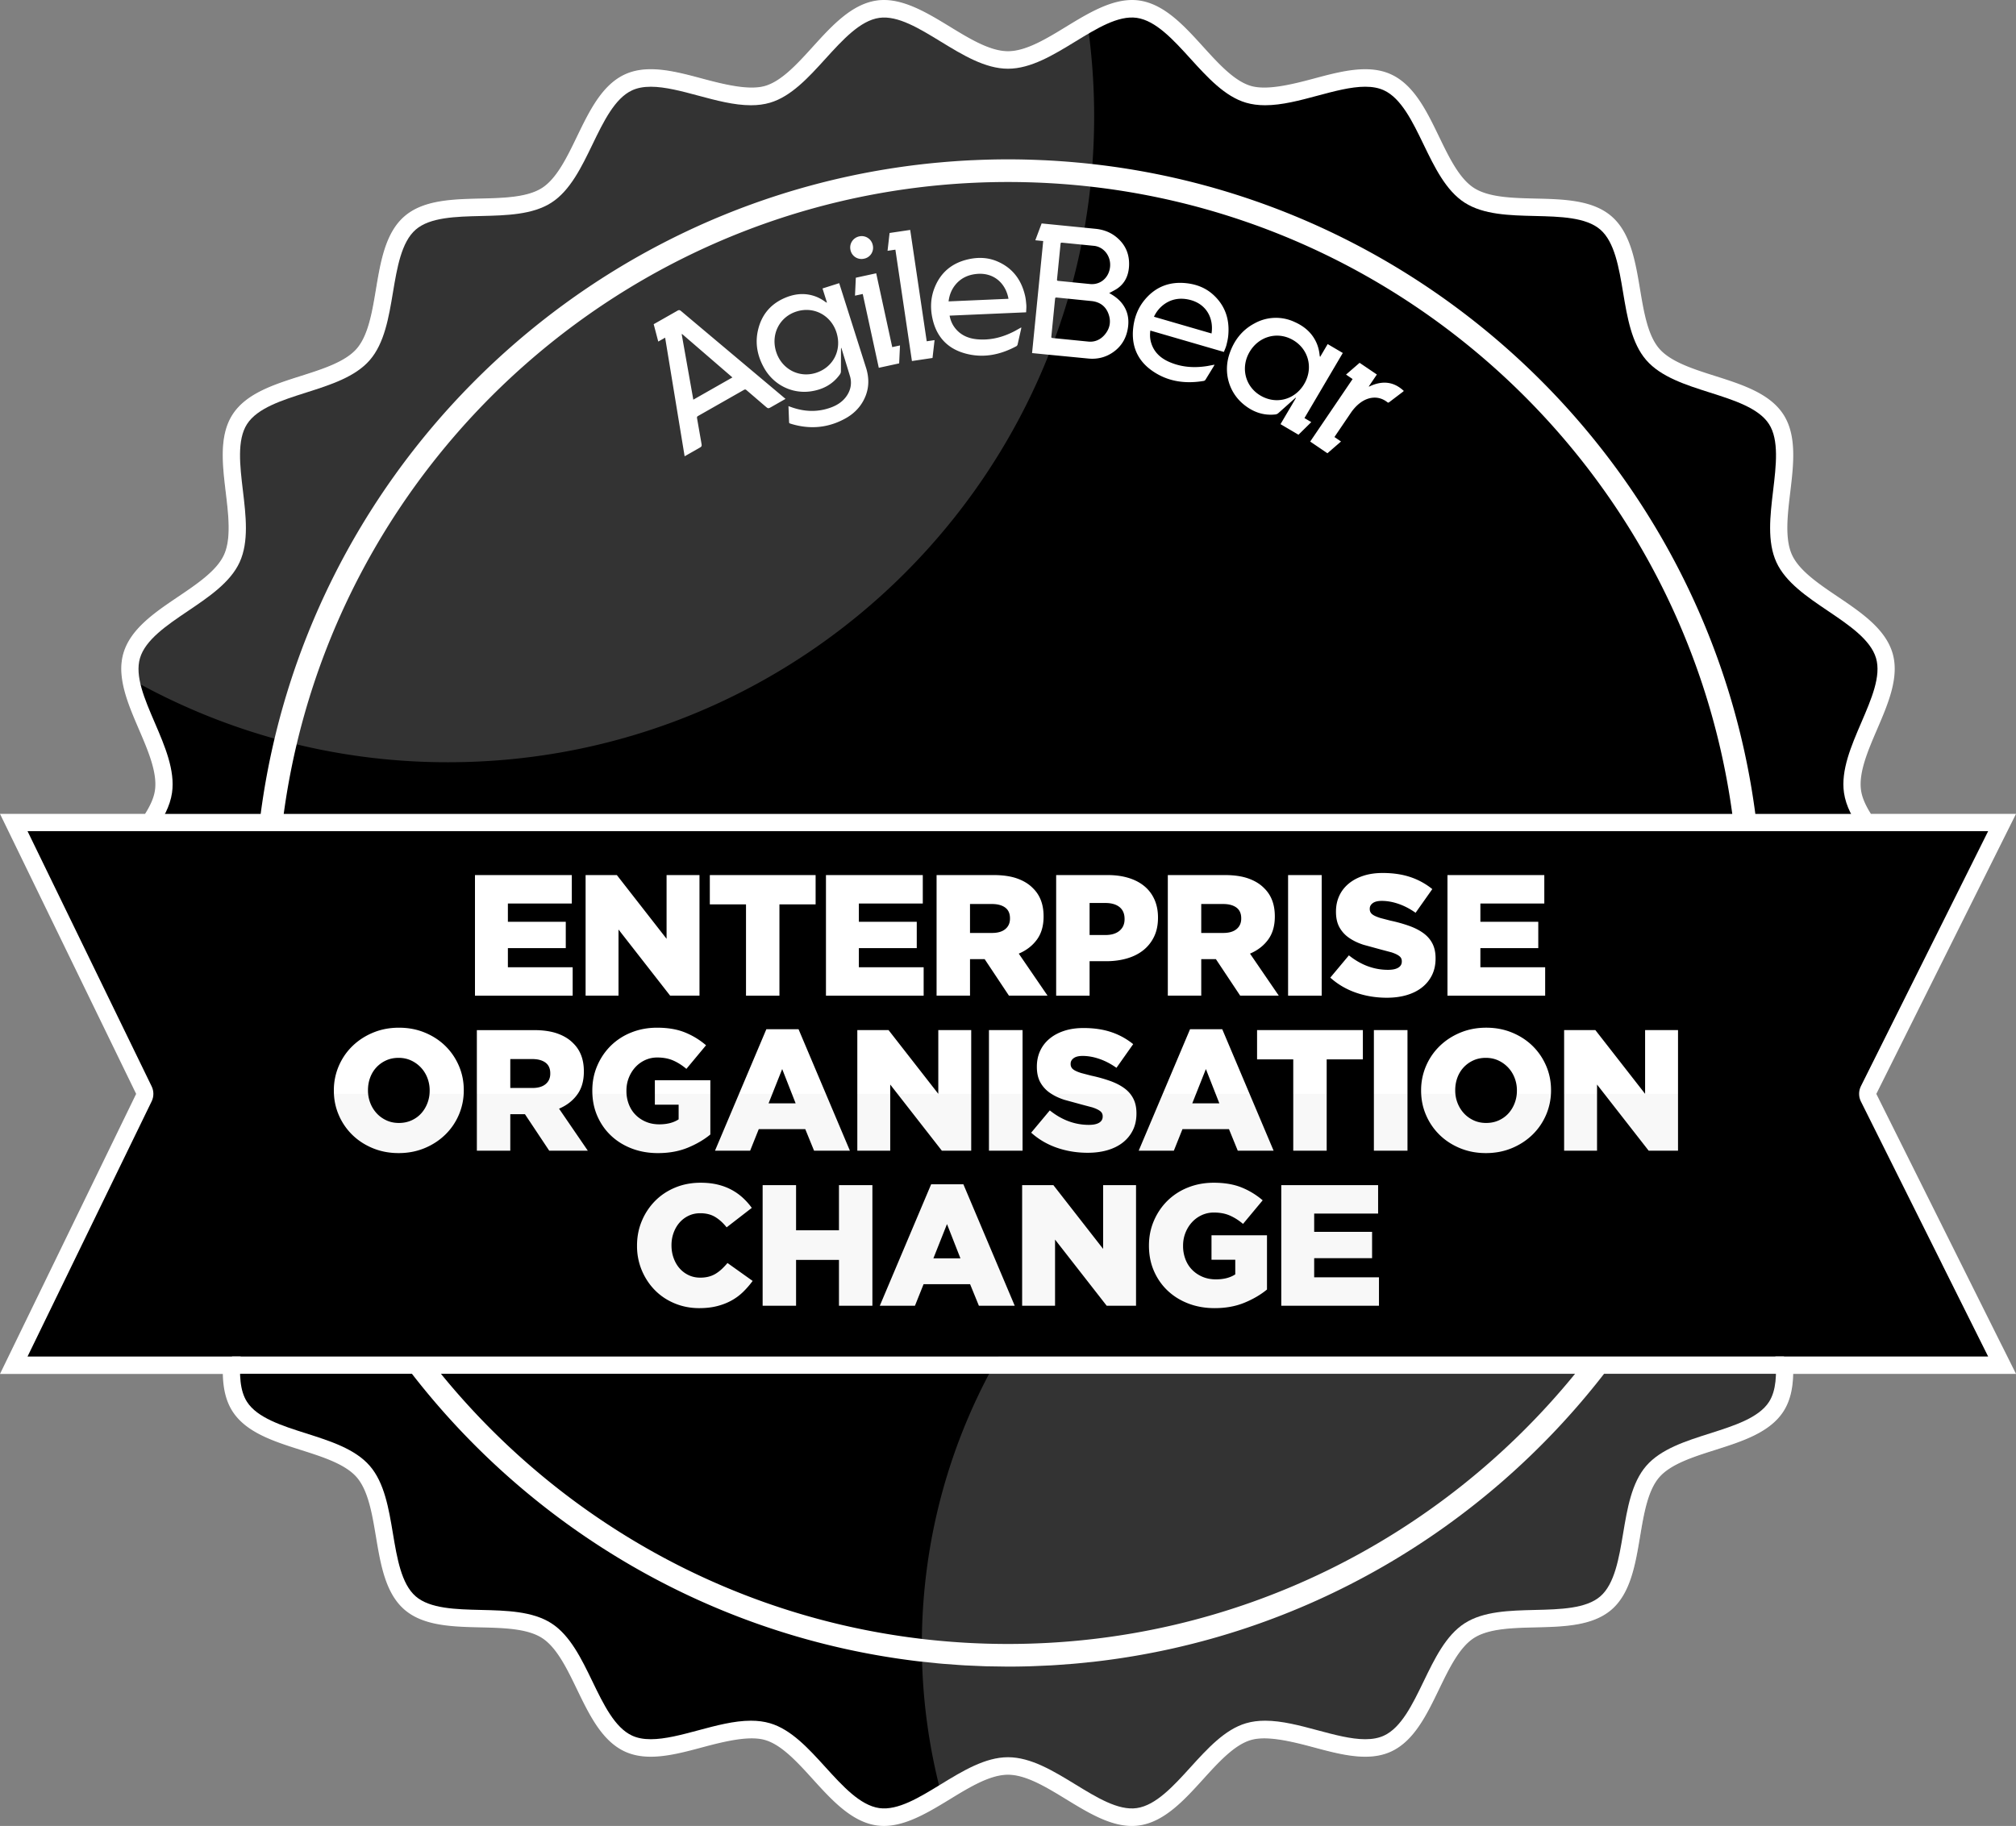 <svg xmlns="http://www.w3.org/2000/svg" width="234" height="212"  xmlns:v="https://vecta.io/nano"><rect width="100%" height="100%" fill="#808080" stroke="none"/><path fill="#fff" d="M217.788 127.005L234 94.495h-16.84c-.584-.927-1.02-1.848-1.147-2.742-.293-2.054.803-4.602 1.862-7.067 1.283-2.986 2.61-6.074 1.798-8.844-.831-2.833-3.649-4.736-6.375-6.575-2.191-1.479-4.458-3.009-5.294-4.839-.853-1.867-.526-4.608-.209-7.258.387-3.241.787-6.591-.787-9.037-1.586-2.464-4.814-3.49-7.936-4.482-2.531-.804-5.149-1.636-6.479-3.171-1.335-1.54-1.789-4.254-2.228-6.88-.54-3.227-1.097-6.563-3.305-8.479s-5.58-1.991-8.845-2.068c-2.664-.063-5.418-.128-7.137-1.236-1.7-1.095-2.893-3.563-4.046-5.951-1.428-2.956-2.905-6.011-5.578-7.235-.873-.399-1.853-.594-2.996-.594-1.92 0-4.014.562-6.038 1.106-2.624.704-5.414 1.362-7.232.831-1.919-.563-3.752-2.582-5.524-4.534-2.215-2.44-4.505-4.964-7.44-5.382-2.812-.395-5.699 1.343-8.461 3.032-2.297 1.405-4.673 2.857-6.762 2.857s-4.465-1.453-6.762-2.857c-2.761-1.688-5.653-3.427-8.461-3.032C98.842.476 96.551 3 94.336 5.439c-1.772 1.953-3.604 3.971-5.524 4.534-1.817.533-4.608-.126-7.231-.831-2.024-.544-4.118-1.106-6.038-1.106-1.143 0-2.124.194-2.997.594-2.673 1.223-4.15 4.279-5.578 7.234-1.153 2.387-2.346 4.856-4.046 5.951-1.718 1.107-4.473 1.172-7.137 1.236-3.266.077-6.643.157-8.845 2.068-2.208 1.915-2.765 5.251-3.305 8.478-.438 2.625-.892 5.34-2.227 6.88-1.33 1.534-3.948 2.367-6.48 3.171-3.122.993-6.35 2.019-7.936 4.482-1.575 2.446-1.174 5.797-.787 9.038.316 2.65.644 5.391-.209 7.257-.837 1.83-3.104 3.36-5.295 4.839-2.726 1.839-5.544 3.742-6.375 6.575-.812 2.771.515 5.858 1.798 8.845 1.059 2.465 2.154 5.013 1.861 7.067-.127.894-.562 1.815-1.147 2.742H0l15.803 32.511L0 159.517h25.863c.036 1.596.32 3.092 1.128 4.349 1.586 2.464 4.814 3.49 7.936 4.482 2.532.805 5.15 1.637 6.48 3.171 1.334 1.54 1.788 4.254 2.227 6.879.54 3.227 1.097 6.564 3.305 8.479s5.58 1.991 8.845 2.068c2.664.063 5.418.128 7.137 1.236 1.7 1.095 2.893 3.563 4.046 5.951 1.428 2.956 2.905 6.012 5.578 7.235.873.399 1.854.594 2.997.594 1.919 0 4.013-.562 6.037-1.106 2.624-.704 5.413-1.364 7.232-.831 1.919.563 3.752 2.582 5.524 4.534 2.215 2.44 4.506 4.964 7.441 5.382 2.803.397 5.699-1.343 8.46-3.032 2.297-1.404 4.673-2.857 6.763-2.857s4.465 1.453 6.763 2.857c2.485 1.52 5.055 3.091 7.614 3.091a6.15 6.15 0 0 0 .847-.059c2.935-.418 5.226-2.942 7.441-5.382 1.772-1.953 3.605-3.971 5.524-4.534 1.819-.533 4.607.127 7.231.831 2.024.544 4.118 1.106 6.038 1.106 1.143 0 2.123-.194 2.996-.594 2.673-1.223 4.15-4.279 5.578-7.235 1.154-2.387 2.347-4.856 4.046-5.951 1.718-1.107 4.473-1.172 7.137-1.236 3.266-.077 6.643-.157 8.846-2.068s2.765-5.252 3.305-8.479c.439-2.625.893-5.34 2.227-6.879s3.948-2.366 6.479-3.171c3.122-.992 6.351-2.019 7.937-4.483.809-1.256 1.092-2.753 1.128-4.35H234l-16.212-32.51z"/><path d="M215.999 127.891c-.281-.562-.281-1.223 0-1.785l14.769-29.607h-14.676c-1.023-1.428-1.837-2.903-2.059-4.459-.372-2.609.836-5.419 2.005-8.137 1.196-2.782 2.326-5.41 1.717-7.489-.628-2.14-3.143-3.837-5.574-5.478-2.42-1.633-4.924-3.322-5.994-5.663-1.087-2.377-.726-5.401-.377-8.325.345-2.888.702-5.875-.483-7.714-1.196-1.858-4.076-2.773-6.86-3.658-2.795-.888-5.686-1.807-7.385-3.766-1.704-1.964-2.205-4.96-2.689-7.858-.481-2.877-.979-5.852-2.643-7.295-1.659-1.438-4.67-1.51-7.582-1.579-2.94-.069-5.981-.142-8.172-1.553-2.173-1.399-3.49-4.125-4.764-6.76s-2.591-5.361-4.609-6.284c-.606-.277-1.314-.412-2.164-.412-1.656 0-3.62.527-5.52 1.038-2.039.547-4.147 1.113-6.092 1.113-.817 0-1.543-.097-2.221-.295-2.459-.721-4.484-2.951-6.442-5.107-1.977-2.177-4.021-4.428-6.242-4.745-2.156-.307-4.672 1.252-7.135 2.757-2.534 1.549-5.153 3.15-7.806 3.15s-5.272-1.601-7.805-3.149c-2.462-1.505-4.977-3.059-7.136-2.757-2.221.317-4.265 2.568-6.242 4.745-1.958 2.156-3.983 4.386-6.442 5.107-.678.199-1.404.295-2.221.295-1.945 0-4.053-.566-6.091-1.113-1.899-.51-3.863-1.037-5.519-1.037-.85 0-1.558.135-2.165.412-2.018.923-3.335 3.648-4.609 6.284s-2.591 5.361-4.764 6.76c-2.191 1.411-5.232 1.483-8.172 1.553-2.912.069-5.923.141-7.582 1.579-1.664 1.443-2.162 4.418-2.643 7.295-.484 2.897-.985 5.894-2.689 7.858-1.699 1.959-4.589 2.877-7.385 3.766-2.784.885-5.664 1.799-6.86 3.658-1.185 1.839-.828 4.826-.483 7.714.349 2.924.71 5.948-.377 8.324-1.071 2.341-3.574 4.03-5.995 5.663-2.432 1.641-4.947 3.338-5.574 5.478-.609 2.079.521 4.707 1.717 7.49 1.168 2.717 2.376 5.527 2.004 8.136-.222 1.556-1.036 3.031-2.059 4.459H3.196l14.405 29.625c.269.552.269 1.197 0 1.749L3.196 157.499h24.737c-.163 2.037-.109 3.946.74 5.264 1.196 1.858 4.076 2.773 6.86 3.658 2.795.888 5.686 1.807 7.385 3.766 1.704 1.964 2.205 4.96 2.689 7.858.481 2.877.979 5.852 2.643 7.295 1.659 1.438 4.67 1.51 7.582 1.579 2.94.069 5.981.142 8.173 1.553 2.173 1.399 3.49 4.125 4.764 6.76s2.591 5.361 4.61 6.284c.606.277 1.314.412 2.164.412 1.656 0 3.62-.527 5.519-1.037 2.039-.547 4.147-1.113 6.092-1.113.817 0 1.543.097 2.221.295 2.459.721 4.484 2.951 6.442 5.107 1.977 2.177 4.021 4.428 6.243 4.745 2.163.303 4.672-1.252 7.135-2.757 2.533-1.549 5.153-3.15 7.806-3.15s5.272 1.601 7.806 3.15c2.462 1.505 4.98 3.068 7.135 2.757 2.221-.316 4.266-2.567 6.243-4.745 1.958-2.156 3.983-4.386 6.442-5.107.678-.199 1.404-.295 2.221-.295 1.945 0 4.053.566 6.091 1.113 1.899.51 3.863 1.038 5.519 1.038.85 0 1.558-.135 2.164-.412 2.019-.923 3.336-3.649 4.61-6.284s2.591-5.361 4.764-6.76c2.191-1.411 5.232-1.483 8.172-1.553 2.913-.069 5.924-.141 7.583-1.579s2.162-4.418 2.643-7.295c.484-2.897.985-5.893 2.689-7.858 1.699-1.958 4.589-2.877 7.384-3.765 2.785-.885 5.664-1.8 6.861-3.659.849-1.318.902-3.228.74-5.265h24.701l-14.77-29.608z"/><path fill="#fff" d="M66.471 112.299h-7.52v-2.22h6.72v-3.06h-6.72v-2.12h7.42v-3.3h-11.24v14h11.34v-3.3zm5.32-4.381l5.993 7.68h3.407v-14h-3.82v7.4l-5.772-7.4h-3.627v14h3.82v-7.68zm14.799 7.681h3.88v-10.6h4.2v-3.4H82.39v3.4h4.2v10.6zm20.62-3.3h-7.52v-2.22h6.72v-3.06h-6.72v-2.12h7.42v-3.3H95.87v14h11.34v-3.3zm5.38-.941h1.7l2.82 4.24h4.48l-3.34-4.88c.88-.373 1.58-.913 2.1-1.62s.78-1.6.78-2.68v-.04c0-1.373-.414-2.46-1.24-3.26-.467-.48-1.073-.853-1.82-1.12s-1.66-.4-2.74-.4h-6.62v14h3.88v-4.24zm0-6.4h2.54c.653 0 1.167.137 1.54.41s.56.69.56 1.25v.04c0 .507-.18.91-.54 1.21s-.874.45-1.54.45h-2.56v-3.36zm13.88 6.641h1.92c.867 0 1.67-.106 2.41-.32s1.376-.533 1.91-.96.95-.953 1.25-1.58.45-1.353.45-2.18v-.04c0-.773-.137-1.466-.41-2.08s-.664-1.13-1.17-1.55-1.12-.74-1.84-.96-1.52-.33-2.4-.33h-6v14h3.88v-4zm0-6.76h1.82c.707 0 1.257.157 1.65.472s.59.774.59 1.377v.041c0 .563-.197 1.009-.59 1.337s-.937.493-1.63.493h-1.84v-3.72zm12.96 6.519h1.7l2.82 4.24h4.48l-3.34-4.88c.88-.373 1.58-.913 2.1-1.62s.78-1.6.78-2.68v-.04c0-1.373-.414-2.46-1.24-3.26-.467-.48-1.073-.853-1.82-1.12s-1.66-.4-2.74-.4h-6.62v14h3.88v-4.24zm0-6.4h2.54c.653 0 1.167.137 1.54.41s.56.69.56 1.25v.04c0 .507-.18.91-.54 1.21s-.874.45-1.54.45h-2.56v-3.36zm13.98-3.359h-3.9v14h3.9v-14zm8.889 10.75c-.273.167-.67.25-1.19.25-1.627 0-3.14-.56-4.54-1.68l-2.16 2.586c.866.778 1.863 1.362 2.99 1.751s2.316.583 3.57.583c.853 0 1.626-.104 2.32-.31s1.287-.506 1.78-.898a4.11 4.11 0 0 0 1.15-1.428c.273-.559.41-1.198.41-1.917v-.04c0-.652-.12-1.214-.36-1.687s-.587-.875-1.04-1.208-1.003-.616-1.65-.849a17.07 17.07 0 0 0-2.17-.609l-1.19-.31c-.313-.1-.56-.199-.74-.299s-.307-.209-.38-.33a.78.78 0 0 1-.11-.419v-.04c0-.253.117-.466.35-.639s.583-.26 1.05-.26c.626 0 1.276.117 1.95.35s1.33.577 1.97 1.03l1.94-2.749a8.09 8.09 0 0 0-2.55-1.398c-.94-.315-2.01-.473-3.21-.473-.84 0-1.593.11-2.26.33s-1.237.529-1.71.928-.833.872-1.08 1.418-.37 1.145-.37 1.797v.04c0 .719.137 1.321.41 1.807a3.61 3.61 0 0 0 1.12 1.218c.473.327 1.03.593 1.67.799l2.08.569 1.17.31c.3.101.54.203.72.31s.303.216.37.329a.75.75 0 0 1 .1.39v.04c0 .305-.136.542-.41.708zm17.051-.05h-7.52v-2.22h6.72v-3.06h-6.72v-2.12h7.42v-3.3h-11.24v14h11.34v-3.3zm-127.659 9.139c-.667-.653-1.46-1.17-2.38-1.55s-1.92-.57-3-.57-2.08.19-3 .57-1.72.9-2.4 1.56-1.21 1.433-1.59 2.32a7.11 7.11 0 0 0-.57 2.83v.04c0 1 .19 1.94.57 2.82a7.15 7.15 0 0 0 1.57 2.3c.667.653 1.46 1.17 2.38 1.55s1.92.57 3 .57 2.08-.19 3-.57 1.72-.9 2.4-1.56 1.21-1.433 1.59-2.32a7.11 7.11 0 0 0 .57-2.83v-.04c0-1-.19-1.94-.57-2.82s-.904-1.646-1.57-2.3zm-1.82 5.201a3.98 3.98 0 0 1-.261 1.44c-.174.454-.415.85-.722 1.19s-.682.61-1.123.81-.929.3-1.464.3-1.023-.103-1.464-.31-.819-.483-1.133-.83-.559-.747-.732-1.2a3.98 3.98 0 0 1-.26-1.44v-.04c0-.506.083-.986.25-1.44s.407-.85.722-1.19.689-.61 1.124-.81.919-.3 1.454-.3 1.023.103 1.464.31a3.67 3.67 0 0 1 1.143.83c.321.347.568.747.742 1.2a3.99 3.99 0 0 1 .261 1.44v.04zm17.119.46c.52-.707.78-1.6.78-2.68v-.04c0-1.373-.414-2.46-1.24-3.26-.467-.48-1.073-.853-1.82-1.12s-1.66-.4-2.74-.4h-6.62v14h3.88v-4.24h1.7l2.82 4.24h4.48l-3.34-4.88c.881-.373 1.58-.913 2.1-1.62zm-3.12-2.44c0 .507-.18.91-.54 1.21s-.874.45-1.54.45h-2.56v-3.36h2.54c.653 0 1.167.137 1.54.41s.56.69.56 1.25v.04zm15.94 8.6c1.013-.413 1.893-.927 2.64-1.54v-6.3h-6.44v2.84h2.76v1.7c-.588.387-1.337.58-2.247.58-.562 0-1.074-.097-1.535-.29s-.863-.46-1.204-.8-.605-.75-.792-1.23a4.24 4.24 0 0 1-.281-1.56v-.04c0-.533.093-1.033.28-1.5s.44-.873.76-1.22.697-.62 1.13-.82a3.32 3.32 0 0 1 1.41-.3c.693 0 1.303.113 1.83.34s1.043.553 1.55.98l2.28-2.74c-.747-.64-1.57-1.14-2.47-1.5s-1.97-.54-3.21-.54c-1.08 0-2.083.187-3.008.56a7.12 7.12 0 0 0-2.383 1.55c-.663.66-1.184 1.434-1.562 2.32s-.567 1.837-.567 2.85v.04c0 1.067.193 2.043.58 2.93s.92 1.65 1.6 2.29 1.483 1.137 2.41 1.49 1.937.53 3.03.53c1.279-.001 2.426-.207 3.439-.62zm14.68.34h4.16l-5.96-14.1h-3.74l-5.96 14.1h4.08l1-2.5h5.4l1.02 2.5zm-5.28-5.5l1.58-3.98 1.56 3.98h-3.14zm19.7-1.1l-5.772-7.4H99.51v14h3.82v-7.68l5.993 7.68h3.407v-14h-3.82v7.4zm5.88 6.6h3.9v-14h-3.9v14zm15.72-7.247c-.454-.333-1.003-.616-1.65-.849a17.07 17.07 0 0 0-2.17-.609l-1.19-.31c-.313-.1-.56-.199-.74-.299s-.307-.209-.38-.33a.78.78 0 0 1-.11-.419v-.04c0-.253.117-.466.35-.639s.583-.26 1.05-.26c.626 0 1.276.117 1.95.35s1.33.577 1.97 1.03l1.94-2.749a8.09 8.09 0 0 0-2.55-1.398c-.94-.315-2.01-.473-3.21-.473-.84 0-1.593.11-2.26.33s-1.237.529-1.71.928-.833.872-1.08 1.418-.37 1.145-.37 1.797v.04c0 .719.137 1.321.41 1.807a3.61 3.61 0 0 0 1.12 1.218c.473.327 1.03.593 1.67.799l2.08.569 1.17.31c.3.101.54.203.72.31s.303.216.37.329a.75.75 0 0 1 .1.39v.04c0 .306-.137.543-.41.709s-.67.25-1.19.25c-1.627 0-3.14-.56-4.54-1.68l-2.16 2.586c.866.778 1.863 1.362 2.99 1.751s2.316.583 3.57.583c.853 0 1.626-.104 2.32-.31s1.287-.506 1.78-.898a4.11 4.11 0 0 0 1.15-1.428c.273-.559.41-1.198.41-1.917v-.04c0-.652-.12-1.214-.36-1.687s-.587-.876-1.04-1.209zm7.62-6.853l-5.96 14.1h4.08l1-2.5h5.4l1.02 2.5h4.16l-5.96-14.1h-3.74zm.26 8.6l1.58-3.98 1.56 3.98h-3.14zm15.6 5.5v-10.6h4.2v-3.4h-12.28v3.4h4.2v10.6h3.88zm5.479 0h3.9v-14h-3.9v14zm18.421-12.161c-.667-.653-1.46-1.17-2.38-1.55s-1.92-.57-3-.57-2.08.19-3 .57-1.72.9-2.4 1.56-1.21 1.433-1.59 2.32a7.11 7.11 0 0 0-.57 2.83v.04c0 1 .19 1.94.57 2.82a7.15 7.15 0 0 0 1.57 2.3c.667.653 1.46 1.17 2.38 1.55s1.92.57 3 .57 2.08-.19 3-.57 1.72-.9 2.4-1.56 1.21-1.433 1.59-2.32a7.11 7.11 0 0 0 .57-2.83v-.04c0-1-.19-1.94-.57-2.82s-.904-1.646-1.57-2.3zm-1.821 5.201a3.98 3.98 0 0 1-.261 1.44c-.174.454-.415.85-.722 1.19s-.682.61-1.123.81-.929.3-1.464.3-1.023-.103-1.464-.31-.819-.483-1.133-.83-.559-.747-.732-1.2a3.98 3.98 0 0 1-.26-1.44v-.04c0-.506.083-.986.25-1.44s.407-.85.722-1.19.689-.61 1.124-.81.919-.3 1.454-.3 1.023.103 1.464.31a3.67 3.67 0 0 1 1.143.83c.321.347.568.747.742 1.2a3.99 3.99 0 0 1 .261 1.44v.04zm14.881-7.04v7.4l-5.772-7.4h-3.627v14h3.82v-7.68l5.993 7.68h3.407v-14h-3.821zm-107.159 27.73a4.41 4.41 0 0 1-.7.54 3.03 3.03 0 0 1-.82.35c-.3.08-.63.12-.99.12-.494 0-.943-.097-1.35-.29s-.757-.457-1.05-.79-.523-.73-.69-1.19-.25-.95-.25-1.47v-.04c0-.506.083-.986.25-1.44s.397-.847.69-1.18a3.24 3.24 0 0 1 1.05-.79c.407-.193.856-.29 1.35-.29.68 0 1.26.147 1.74.44s.92.693 1.32 1.2l2.92-2.26c-.307-.427-.657-.82-1.05-1.18a6.42 6.42 0 0 0-1.32-.93c-.487-.26-1.023-.46-1.61-.6s-1.24-.21-1.96-.21c-1.067 0-2.05.187-2.95.56s-1.677.89-2.33 1.55a7.28 7.28 0 0 0-1.54 2.32c-.373.887-.56 1.837-.56 2.85v.04a7.26 7.26 0 0 0 .57 2.89c.38.887.893 1.653 1.54 2.3s1.41 1.15 2.29 1.51 1.82.54 2.82.54c.773 0 1.47-.08 2.09-.24s1.18-.38 1.68-.66a6.25 6.25 0 0 0 1.34-1 10.39 10.39 0 0 0 1.09-1.26l-2.92-2.08c-.214.253-.43.483-.65.69zm13.59-4.49h-4.98v-5.24h-3.88v14h3.88v-5.32h4.98v5.32h3.88v-14h-3.88v5.24zm10.7-5.34l-5.96 14.1h4.08l1-2.5h5.4l1.02 2.5h4.16l-5.96-14.1h-3.74zm.259 8.6l1.58-3.98 1.56 3.98h-3.14zm19.701-1.1l-5.772-7.4h-3.627v14h3.82v-7.68l5.993 7.68h3.407v-14h-3.82v7.4zm12.579 1.26h2.76v1.7c-.588.387-1.337.58-2.247.58-.562 0-1.074-.097-1.535-.29s-.863-.46-1.204-.8-.605-.75-.792-1.23a4.24 4.24 0 0 1-.281-1.56v-.04c0-.533.093-1.033.28-1.5s.44-.873.76-1.22.697-.62 1.13-.82a3.32 3.32 0 0 1 1.41-.3c.693 0 1.303.113 1.83.34s1.043.553 1.55.98l2.28-2.74c-.747-.64-1.57-1.14-2.47-1.5s-1.97-.54-3.21-.54c-1.08 0-2.083.187-3.008.56a7.12 7.12 0 0 0-2.383 1.55c-.663.66-1.184 1.434-1.562 2.32s-.567 1.837-.567 2.85v.04c0 1.067.193 2.043.58 2.93s.92 1.65 1.6 2.29 1.483 1.137 2.41 1.49 1.937.53 3.03.53c1.28 0 2.427-.207 3.44-.62s1.893-.927 2.64-1.54v-6.3h-6.44v2.84zm11.92-.18h6.72v-3.06h-6.72v-2.12h7.42v-3.3h-11.24v14h11.34v-3.3h-7.52v-2.22z"/><path opacity=".03" d="M215.999 127.891a2 2 0 0 1-.21-.893H17.803a2.01 2.01 0 0 1-.201.875L3.196 157.499h227.571l-14.768-29.608z"/><path opacity=".05" d="M173.347 94.499c-5.329-26.244-28.533-46-56.347-46s-51.019 19.756-56.347 46h112.694z"/><path opacity=".1" fill-rule="evenodd" d="M124.853 81.71c-.849-1.67-1.907-3.2-3.141-4.61-1.091-1.248-2.296-2.37-3.682-3.294-1.284-.856-2.689-1.177-4.219-.97-1.211.165-2.334.599-3.423 1.128-1.15.558-2.241 1.222-3.34 1.872l-2.538 1.383c-.5.229-1.015.426-1.484.724-1.342.853-2.153 2.061-2.427 3.617-.217 1.226-.067 2.422.357 3.589.165.456.394.863.808 1.14l.371.23.683.248c.021 0 .042-.002.061.002.566.144 1.144.188 1.724.198 1.051.017 2.095-.082 3.131-.23.908-.13 1.796-.084 2.681.145.745.193 1.478.42 2.189.71l2.218.929 4.082 1.848c.837.374 1.718.596 2.64.627.905.03 1.766-.136 2.542-.617 1.183-.733 1.782-1.855 2.065-3.169.148-.684.082-1.372-.05-2.053-.232-1.214-.689-2.35-1.248-3.447zm6.586-9.663c-.548-.52-1.103-.603-1.756-.224-.292.169-.567.384-.814.614l-1.281 1.276-1 .956c-.498.539-.899 1.146-1.118 1.854-.267.863-.129 1.647.483 2.334.275.307.599.551.954.757.27.157.539.32.855.371.48.078.94-.01 1.385-.187 1.103-.44 1.898-1.226 2.498-2.226l.324-.588.317-.867c.006-.041.008-.082.02-.121.181-.701.223-1.409.082-2.121-.14-.698-.42-1.328-.949-1.828zm-26.799-7.91c.103-.106.204-.228.26-.361l.495-1.277.659-1.987 1.373-3.073.427-.898c-.039.011-.061.034-.081.058l-1.875 2.348c-.488.621-.942 1.267-1.318 1.964l-.306.584-.308.844-.005.083c-.033.233-.084.466-.09.701-.011.376.077.728.352 1.007.135.138.282.145.417.007zm11.455 4.449c.251.325.561.571.979.644.36.062.708-.013 1.043-.137 1.021-.374 1.862-.998 2.538-1.84.321-.4.587-.842.632-1.362.05-.578.185-1.137.299-1.702l.228-1.486c.061-.891-.258-1.626-.983-2.186-.414-.32-.854-.439-1.368-.345-.456.083-.895.213-1.311.41-1.17.553-2.071 1.37-2.543 2.582l-.12.384c-.248 1.127-.302 2.26-.08 3.398.115.591.31 1.154.686 1.64zm-8.94-3.107c-.135.905-.043 1.795.21 2.672.144.502.341.981.668 1.397.214.275.482.464.838.52a4.49 4.49 0 0 0 2.807-.448c.583-.3 1.013-.742 1.174-1.398.269-1.098.396-2.213.398-3.341.002-.83-.064-1.652-.354-2.44-.166-.452-.404-.854-.817-1.135a.5.5 0 0 0-.449-.083c-.192.058-.387.112-.567.196-1.058.495-1.987 1.17-2.802 2.003-.398.407-.744.852-.981 1.482l-.125.575zm14.745 4.666c-.166.751-.152 1.496.163 2.21.322.734.874 1.168 1.7 1.211.702.036 1.335-.179 1.919-.546 1.037-.652 1.689-1.606 2.086-2.613.376-1.043.483-2.006.4-2.991-.069-.809-.25-1.588-.633-2.314-.31-.588-.821-.801-1.447-.794-.519.005-.901.29-1.227.663-.409.466-.696 1.011-.993 1.549-.333.599-.655 1.205-1.074 1.751-.43.562-.741 1.182-.894 1.874zm-18.365 5.165c1.134-.444 1.882-1.284 2.343-2.373l.125-.437c.246-1.177.187-2.337-.232-3.469-.186-.498-.461-.94-.903-1.26-.51-.37-.823-.37-1.279.003-.519.424-.954.927-1.357 1.458-.607.797-1.134 1.641-1.454 2.599-.209.634-.25 1.277-.111 1.929a2.15 2.15 0 0 0 2.868 1.55zm24.568-12.233a1.17 1.17 0 0 0 .266-.241c.272-.328.416-.718.527-1.12.196-.712.238-1.438.2-2.173-.058-1.128-.214-2.247-.386-3.363l-.193-1.19c-.011 0-.023-.001-.034-.003l-.064.238-.218.998a9.4 9.4 0 0 0-.186 2.002c.008.313-.006.635-.074.939l-.512 2.017c-.08.337-.128.685-.16 1.03-.025.278.035.548.224.771a.42.42 0 0 0 .61.095zm-7.461-4.978c.143.304.398.324.594.056a2.62 2.62 0 0 0 .363-.664l.504-1.628c.18-.691.328-1.392.375-2.105s.169-1.416.317-2.113l.133-.63-.035-.015-.739.984c-.399.564-.788 1.143-.999 1.804a22.24 22.24 0 0 0-.506 1.938c-.128.57-.211 1.154-.162 1.741a1.85 1.85 0 0 0 .155.632zm-9.136 1.183c.232.052.429-.03.564-.214a2.21 2.21 0 0 0 .287-.504c.225-.585.3-1.206.395-1.821.069-.447.084-.91.277-1.324l1.262-2.586.389-.734c-.035.008-.056.026-.073.047l-1.23 1.358c-.728.818-1.42 1.66-1.862 2.679-.256.592-.497 1.188-.598 1.829-.045.277-.063.552.022.826s.308.388.567.444zm21.795 6.255l-.202-1.036-.024.008-.209 1.515-.3 1.64c-.113.509-.413.94-.67 1.385-.196.342-.398.683-.51 1.065-.094.325-.019.525.253.675.366.201.684.144.925-.209.153-.225.283-.472.374-.728l.406-1.347a4.33 4.33 0 0 0 .146-.842c.042-.716-.067-1.423-.189-2.126z"/><g fill="#fff"><path opacity=".2" d="M117 206.019c2.09 0 4.465 1.452 6.763 2.856 2.485 1.519 5.055 3.09 7.614 3.09a6.15 6.15 0 0 0 .847-.059c2.935-.418 5.226-2.941 7.441-5.381 1.772-1.952 3.605-3.97 5.524-4.532 1.819-.532 4.607.127 7.231.831 2.024.544 4.118 1.106 6.038 1.106 1.143 0 2.123-.194 2.996-.594 2.673-1.223 4.15-4.278 5.578-7.232 1.154-2.386 2.347-4.854 4.046-5.949 1.718-1.107 4.473-1.172 7.137-1.235 3.266-.077 6.643-.157 8.846-2.067s2.765-5.25 3.305-8.477c.439-2.624.893-5.338 2.227-6.877 1.33-1.534 3.948-2.365 6.479-3.17 3.122-.992 6.351-2.018 7.937-4.481.809-1.256 1.092-2.752 1.128-4.348H234l-1.489-2.985a67.87 67.87 0 0 0-7.162-9.877l5.418 10.863H115.91c-5.659 9.875-8.91 21.304-8.91 33.5a67.48 67.48 0 0 0 2.533 18.303l.705-.427c2.297-1.406 4.672-2.858 6.762-2.858zm10-192.52c0-3.994-.319-7.912-.92-11.737a59.64 59.64 0 0 0-2.317 1.361c-2.297 1.404-4.673 2.856-6.762 2.856s-4.465-1.452-6.762-2.856c-2.761-1.688-5.653-3.426-8.461-3.031-2.935.418-5.226 2.941-7.44 5.38-1.772 1.952-3.604 3.97-5.524 4.533-1.817.533-4.608-.126-7.231-.831-2.024-.543-4.118-1.105-6.038-1.105-1.143 0-2.124.194-2.997.594-2.673 1.223-4.15 4.277-5.578 7.232-1.153 2.386-2.346 4.854-4.046 5.949-1.718 1.107-4.473 1.172-7.137 1.235-3.266.077-6.643.157-8.845 2.067-2.208 1.915-2.765 5.25-3.305 8.476-.438 2.625-.892 5.338-2.227 6.877-1.33 1.534-3.948 2.366-6.48 3.17-3.122.992-6.35 2.018-7.936 4.481-1.575 2.445-1.174 5.795-.787 9.035.316 2.649.644 5.39-.209 7.255-.837 1.83-3.104 3.359-5.295 4.837-2.726 1.839-5.544 3.741-6.375 6.573-.225.766-.274 1.559-.218 2.364A74.61 74.61 0 0 0 52 88.499c41.422 0 75-33.579 75-75z"/><path d="M215.862 94.499h-12.118c-5.113-38.776-35.715-69.629-74.374-75.125l-.244-.034c-1.244-.173-2.496-.319-3.755-.439l-.381-.034a87.58 87.58 0 0 0-3.752-.263l-.334-.013a87.23 87.23 0 0 0-3.905-.091h-.002a88.34 88.34 0 0 0-3.896.091l-.345.013a86.72 86.72 0 0 0-3.736.262l-.402.036a86.27 86.27 0 0 0-3.73.437l-.275.039c-38.649 5.5-69.244 36.351-74.356 75.122H18.138c-.344.678-.76 1.345-1.23 2h200.184a15.49 15.49 0 0 1-1.23-2.001zm-182.931 0c5.632-41.373 41.173-73.368 84.067-73.368s78.439 31.995 84.071 73.368H32.931zm-5.997 63a18.95 18.95 0 0 0-.064 2h20.942c13.991 18.053 34.876 30.506 58.671 33.37l.37.042 2.03.211.597.053 1.867.138.656.042 1.945.086.543.021 2.508.037c.84 0 1.678-.014 2.513-.037l.523-.02 1.97-.087.632-.04 1.898-.141.566-.05 2.072-.215.33-.038c23.801-2.861 44.692-15.315 58.686-33.372h20.943c.017-.641-.01-1.312-.064-2H26.934zm90.065 33.37c-26.529 0-50.246-12.244-65.82-31.37h131.643c-15.576 19.126-39.293 31.37-65.823 31.37zM100.281 30.036a1.29 1.29 0 0 0 1.022-1.572 1.31 1.31 0 0 0-1.562-1.021c-.722.153-1.175.842-1.029 1.559a1.3 1.3 0 0 0 1.569 1.034zm-2.874 2.84l-1.937.615.518 1.643c-.088-.015-.142-.052-.193-.09-.433-.315-.896-.565-1.411-.716-1.186-.353-2.326-.177-3.427.323-1.538.703-2.519 1.889-2.936 3.52-.42 1.619-.128 3.152.694 4.593 1.099 1.921 3.203 2.98 5.376 2.675 1.398-.198 2.58-.812 3.411-1.99a.61.61 0 0 0 .105-.329l.008-2.589c0-.044.011-.087.017-.13.01 0 .017-.001.028-.001v-.002l.008.027.998 3.271c.214.758.099 1.503-.331 2.18-.448.705-1.105 1.146-1.872 1.43-1.524.563-3.047.513-4.568-.018l-.376-.135.073 1.911c0 .041.074.097.124.112 2.246.711 4.414.534 6.475-.629.642-.364 1.185-.828 1.614-1.391.273-.363.5-.762.675-1.212.399-1.035.385-2.071.084-3.115l-3.157-9.953zm-2.691 10.411c-1.967.629-3.98-.431-4.624-2.435-.645-2.022.373-4.051 2.351-4.683 1.955-.625 3.925.375 4.61 2.316l.083.26-.003-.001c.56 1.983-.457 3.916-2.417 4.543zm-16.083-7.215l-1.556.886-1.202.682.53 2.017.799-.454 2.262 13.773 1.625-.924c.385-.22.389-.22.313-.653l-.497-2.847c-.023-.123.009-.188.1-.246l5.372-3.056c.096-.046.167-.042.263.042l2.19 1.88c.335.285.335.284.721.064l1.625-.925c-.055-.048-10.645-8.945-12.125-10.198-.14-.117-.245-.146-.42-.041zm.515 2.719l.027-.01c.033.025 5.835 5.036 5.838 5.039l-4.539 2.582c-.001-.005-1.34-7.553-1.348-7.594l.022-.017zm-.034-.064l.001.005-.004-.003v-.004l.003.002zm72.296 9.813l4.45-7.559-1.755-1.033-.875 1.486c-.047-.076-.053-.142-.06-.206-.055-.531-.18-1.044-.41-1.527-.53-1.119-1.423-1.85-2.53-2.335a5.11 5.11 0 0 0-4.585.164c-1.481.774-2.427 2.014-2.95 3.586-.697 2.1-.078 4.376 1.6 5.789 1.083.91 2.329 1.376 3.761 1.211a.63.63 0 0 0 .315-.145l1.932-1.724c.032-.027.071-.049.108-.073.006.005.013.013.019.019l-1.799 3.053 2.085 1.228 1.486-1.466-.792-.468zm-5.096-2.609c-1.784-1.043-2.34-3.249-1.276-5.067 1.071-1.831 3.261-2.43 5.053-1.38 1.771 1.037 2.343 3.172 1.356 4.979l-.137.234c-1.103 1.741-3.22 2.276-4.996 1.234zm-5.516-11.734c-.872-.784-1.925-1.187-3.077-1.315-1.943-.219-3.577.398-4.838 1.908-.792.944-1.214 2.055-1.35 3.268-.233 2.081.479 3.783 2.195 4.986 1.813 1.274 3.858 1.543 6.007 1.18.074-.012.155-.083.196-.149l.965-1.577c.027-.044.045-.093.075-.158l-.823.155c-1.538.248-3.042.148-4.479-.493-.98-.438-1.727-1.126-2.049-2.19-.142-.461-.165-.933-.098-1.432l8.538 2.481c.107-.281.226-.526.292-.789.092-.363.178-.736.212-1.109.179-1.871-.349-3.488-1.766-4.766zm-.173 4.519l-6.682-1.941a3.67 3.67 0 0 1 1.271-1.509c.857-.578 1.799-.698 2.786-.479 2.01.447 2.898 2.14 2.625 3.929zm18.279 6.174c-.008-.014-.017-.025-.021-.035l.931-1.374-2.003-1.358-1.575 1.366.762.519-4.922 7.258 2 1.359 1.577-1.367-.763-.519 1.96-2.891c.274-.383.589-.734.965-1.029.968-.758 2.197-.933 3.226-.115.088.07.146.037.216-.017l1.538-1.168c.05-.035.091-.076.149-.129-1.235-1.157-2.59-1.201-4.04-.5zm-57.203-13.161l-2.364.514-.097 2.083.9-.194 1.862 8.571 2.364-.514.097-2.083-.901.195-1.861-8.572zm28.05 1.725c.854-.62 1.233-1.498 1.296-2.53.083-1.394-.409-2.539-1.492-3.417-.699-.565-1.513-.854-2.4-.943l-6.252-.623-.733 1.954.916.089-1.292 13.009 2.025.201.001-.002 4.562.441c1.092.094 2.104-.188 2.988-.866.927-.714 1.42-1.68 1.567-2.828.137-1.084-.119-2.06-.851-2.892-.371-.419-.82-.735-1.342-1.022.083-.04.133-.063.181-.089.275-.159.568-.293.826-.482zm-1.553 5.437c-.479.549-1.111.83-1.832.771l-4.208-.418c-.142-.013-.137-.09-.125-.192l.43-4.343c.01-.108.032-.173.152-.168l4.083.411c.941.1 1.631.58 1.962 1.479.332.894.171 1.736-.462 2.46zm.65-7.916c-.119 1.214-1.053 2.083-2.246 2.009-.008 0-3.584-.356-3.785-.375-.141-.014-.134-.089-.125-.193l.406-4.077c.009-.111.031-.173.15-.168l3.798.377c1.141.165 1.916 1.243 1.802 2.427zm-13.076-.621c-1.078-.466-2.207-.508-3.336-.26-1.913.417-3.264 1.522-3.975 3.357-.446 1.147-.491 2.335-.229 3.528.445 2.047 1.665 3.431 3.676 4.021 2.124.625 4.148.225 6.068-.809.067-.035.121-.126.14-.203l.408-1.803c.01-.051.01-.103.02-.175l-.729.41c-1.377.728-2.837 1.116-4.401.97-1.071-.1-1.995-.513-2.644-1.417-.282-.393-.455-.833-.55-1.327l8.884-.386c.01-.3.041-.573.022-.84-.029-.375-.065-.755-.153-1.12-.431-1.829-1.451-3.192-3.201-3.946zm-5.669 4.638c.082-.685.309-1.296.719-1.837.627-.821 1.48-1.237 2.488-1.345 2.048-.221 3.431 1.098 3.746 2.88l-6.953.302zm-4.455-8.298l-2.393.355-.236 2.07.91-.134 1.92 12.931 2.39-.356.237-2.072-.911.134-1.917-12.928z"/></g></svg>